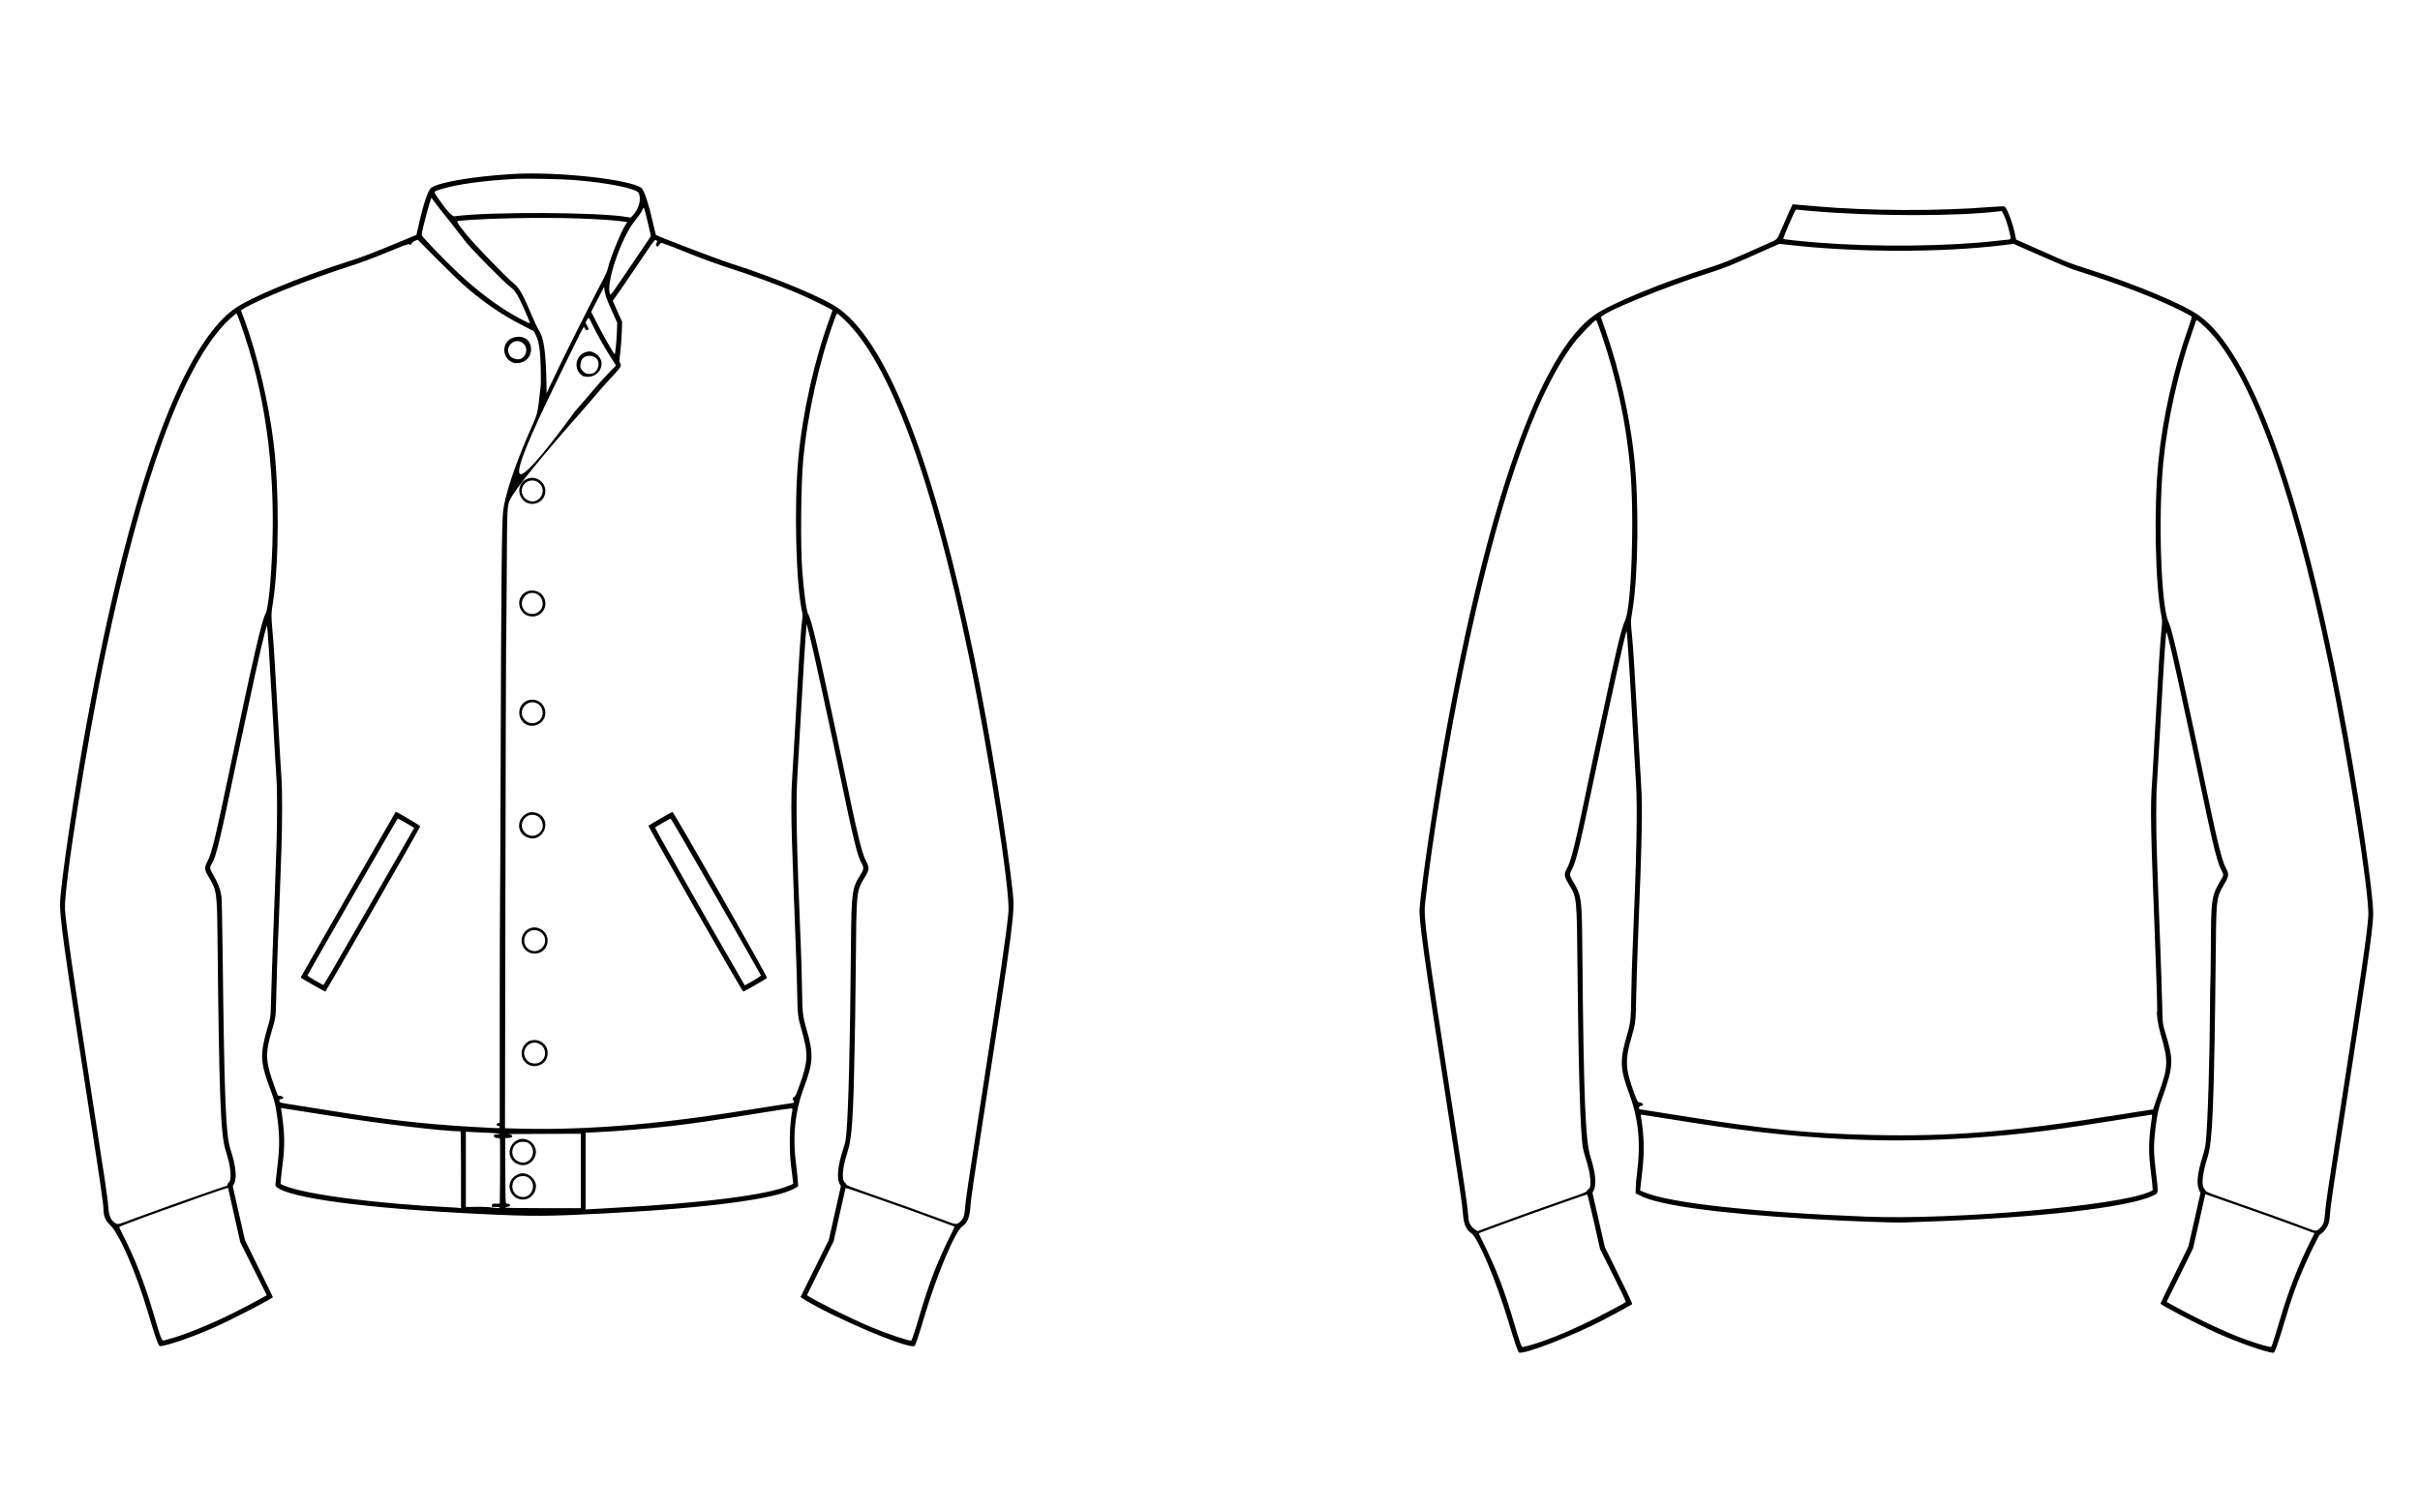 <?xml version="1.0" encoding="UTF-8" standalone="no"?>
<!-- Created with Inkscape (http://www.inkscape.org/) -->

<svg
   xmlns:dc="http://purl.org/dc/elements/1.1/"
   xmlns:cc="http://creativecommons.org/ns#"
   xmlns:rdf="http://www.w3.org/1999/02/22-rdf-syntax-ns#"
   xmlns:svg="http://www.w3.org/2000/svg"
   xmlns="http://www.w3.org/2000/svg"
   version="1.0"
   width="4000pt"
   height="2500pt"
   viewBox="0 0 4000 2500"
   id="svg3409">
  <defs
     id="defs3493" />
  <g
     transform="matrix(0.1,0,0,-0.1,0,2500)"
     id="g3413"
     style="fill:#000000;stroke:none">
    <path
       d="m 8475,22124 c -656,-40 -1206,-133 -1346,-227 -53,-35 -131,-267 -212,-631 l -34,-149 -434,-179 c -301,-124 -503,-200 -659,-249 -841,-266 -1684,-617 -1938,-809 -886,-669 -1731,-3057 -2422,-6847 -195,-1073 -421,-2590 -437,-2943 -10,-234 59,-735 476,-3420 185,-1188 241,-1576 241,-1657 0,-112 32,-187 115,-268 153,-148 427,-785 621,-1439 125,-424 172,-556 199,-556 104,0 556,156 912,316 295,132 953,473 953,494 0,4 -104,217 -231,475 l -230,467 -101,444 -100,444 23,48 c 49,98 26,302 -65,575 -74,225 -99,856 -126,3247 -6,476 -14,892 -20,924 -21,127 -57,221 -141,367 -57,98 -58,113 -13,182 62,94 138,409 364,1498 55,262 110,525 124,585 14,60 59,271 101,469 171,813 307,1395 318,1365 11,-31 38,-452 97,-1505 27,-495 54,-958 60,-1029 13,-164 13,-727 0,-1086 -5,-151 -17,-473 -25,-715 -8,-242 -22,-600 -30,-795 -12,-309 -19,-520 -39,-1195 -4,-135 -6,-147 -60,-334 -119,-411 -114,-548 39,-961 79,-213 91,-256 114,-405 54,-352 58,-543 18,-890 -42,-356 -40,-330 -21,-349 186,-187 1480,-360 3354,-451 909,-43 1093,-42 2105,10 1717,90 2841,242 3129,423 l 39,24 -7,97 c -3,53 -15,166 -26,251 -62,467 -22,878 125,1274 159,428 165,562 46,976 -65,223 -69,261 -75,695 -3,198 -12,522 -21,720 -69,1631 -83,2324 -56,2755 11,190 39,671 61,1070 38,687 72,1224 87,1383 l 7,72 28,-110 c 55,-218 139,-590 248,-1100 60,-286 124,-578 140,-650 16,-71 77,-359 135,-640 221,-1062 284,-1321 351,-1442 44,-80 44,-111 -5,-187 -152,-241 -157,-282 -166,-1206 -14,-1621 -40,-2677 -75,-3075 -13,-140 -14,-147 -60,-290 -83,-258 -102,-456 -53,-551 l 22,-40 -100,-445 -100,-444 -234,-473 -234,-472 37,-24 c 509,-319 1780,-855 1851,-781 16,17 69,178 173,525 198,663 495,1365 612,1447 87,61 122,145 135,320 12,156 57,464 245,1673 467,3009 492,3201 457,3520 -108,978 -383,2656 -632,3865 -665,3222 -1422,5186 -2230,5785 -241,179 -1023,507 -1809,759 -214,69 -1158,428 -1228,467 -2,1 -21,78 -42,171 -75,331 -149,560 -193,601 -153,143 -1395,281 -2132,236 z m 1005,-99 c 564,-44 1051,-142 1079,-218 43,-112 3,-252 -105,-374 -28,-31 -31,-32 -76,-23 -427,84 -2297,94 -2868,15 -37,-6 -149,121 -282,318 -63,93 -64,91 50,127 268,84 704,144 1257,174 150,8 760,-4 945,-19 z m -2304,-355 c 20,-30 92,-122 159,-205 67,-82 159,-199 205,-260 46,-60 120,-155 164,-210 98,-123 626,-658 717,-726 77,-58 109,-100 174,-229 49,-97 165,-366 165,-381 0,-10 -118,47 -255,124 -282,158 -621,413 -920,694 -240,224 -615,614 -615,638 0,67 150,628 164,614 2,-2 21,-29 42,-59 z m 3492,-187 c 13,-49 39,-155 57,-237 l 34,-149 -258,-381 c -413,-609 -404,-597 -415,-579 -85,152 180,938 409,1214 47,57 98,130 113,161 35,73 33,74 60,-29 z m -1133,-93 c 368,-12 667,-33 802,-56 l 31,-6 -28,-42 c -71,-105 -251,-546 -289,-708 -14,-58 -40,-120 -87,-208 -204,-382 -727,-1430 -875,-1753 l -54,-118 -2,128 c -10,557 -42,788 -129,919 -19,28 -72,141 -118,250 -136,326 -210,456 -292,518 -116,88 -683,676 -809,839 -157,204 -153,192 -68,200 445,40 1310,57 1918,37 z M 7625,20324 c 326,-292 645,-514 1002,-697 l 198,-102 32,-65 c 64,-130 83,-309 83,-806 -66.049,-593.083 -35.688,-431.108 -230,-889 -221,-521 -357,-939 -394,-1210 -22,-164 -33,-1277 -41,-4230 -3,-1089 -8,-2081 -10,-2205 -2,-124 -5,-1002 -5,-1952 l 0,-1727 -22,-3 c -35,-5 -38,-48 -4,-48 19,0 26,-5 26,-20 0,-19 -5,-20 -117,-14 -923,44 -1585,112 -2451,249 -191,31 -506,80 -701,111 -393,61 -367,55 -373,88 -4,22 -1,25 26,28 54,5 49,45 -7,53 l -45,7 -51,140 c -159,433 -163,553 -36,973 50,165 55,208 60,501 5,265 29,983 40,1179 3,55 12,296 20,535 8,239 20,568 26,730 15,416 16,1015 1,1195 -6,83 -30,479 -52,880 -50,910 -75,1318 -97,1555 -22,246 -22,267 10,470 101,661 104,1873 6,2655 -82,655 -270,1444 -483,2021 l -54,146 32,19 c 273,166 1062,483 1766,708 189,61 382,133 620,231 285,118 347,140 363,131 21,-14 35,-7 46,22 4,11 27,28 52,37 l 44,18 310,-313 c 171,-171 355,-352 410,-401 z m 3242,687 c -30,-57 -31,-62 -15,-78 17,-17 22,-13 62,42 14,19 25,16 418,-141 246,-99 508,-196 673,-249 452,-145 817,-279 1162,-425 194,-82 593,-276 593,-289 0,-4 -18,-56 -39,-113 -255,-687 -455,-1576 -525,-2328 -73,-785 -41,-2089 64,-2554 7,-31 7,-67 1,-109 -22,-140 -53,-609 -121,-1842 -22,-401 -45,-786 -50,-854 -13,-158 -13,-582 0,-961 27,-807 42,-1217 60,-1665 11,-269 23,-638 26,-820 6,-393 10,-432 74,-652 114,-398 109,-518 -42,-932 -51,-140 -65,-171 -82,-173 -25,-4 -35,-45 -13,-54 13,-5 13,-44 0,-44 -11,0 -482,-73 -833,-129 -1489,-238 -2694,-330 -3824,-293 l -109,3 7,3917 c 4,2154 9,3942 11,3972 2,30 6,534 10,1120 7,1297 6,1281 58,1385 85,173 481,662 1132,1400 121,138 264,302 317,366 53,64 159,182 235,263 148,158 160,179 134,222 -15,25 -15,37 1,173 10,80 21,228 25,329 l 6,183 -78,173 -77,174 39,53 c 42,57 236,341 496,726 154,228 158,232 183,221 13,-6 23,-14 21,-17 z m -842,-940 c 15,-41 61,-149 102,-240 l 75,-166 -5,-140 c -7,-175 -28,-386 -38,-379 -18,10 -191,314 -285,499 l -102,200 106,207 107,207 7,-57 c 3,-31 18,-90 33,-131 z m -6052,-412 c 401,-1122 573,-2316 529,-3676 -19,-572 -69,-1062 -116,-1135 -55,-86 -216,-785 -562,-2438 -261,-1248 -320,-1498 -390,-1637 -61,-120 -59,-145 22,-279 126,-212 131,-251 139,-999 27,-2612 51,-3254 135,-3512 90,-275 108,-498 44,-536 -8,-4 -14,-17 -14,-27 0,-11 -4,-20 -10,-20 -23,0 -1129,-391 -1532,-541 -255,-96 -268,-99 -295,-85 -87,45 -122,116 -133,274 -11,158 -41,356 -300,2027 -273,1757 -399,2634 -416,2890 -22,349 358,2758 672,4260 597,2848 1257,4666 1970,5422 57,60 183,173 194,173 3,0 31,-72 63,-161 z m 9987,54 c 744,-707 1438,-2587 2054,-5558 327,-1578 684,-3884 655,-4225 -27,-314 -146,-1131 -439,-3021 -235,-1513 -266,-1720 -280,-1895 -9,-113 -29,-165 -82,-209 -62,-52 -55,-53 -302,40 -256,96 -794,288 -1263,451 -224,78 -313,113 -313,124 0,8 -9,21 -19,27 -65,41 -49,245 39,518 71,219 94,556 115,1685 3,162 7,399 10,525 3,127 7,507 10,845 11,1270 8,1245 146,1474 82,137 83,162 20,281 -67,124 -151,479 -390,1640 -33,160 -71,340 -85,400 -14,61 -66,304 -116,540 -207,979 -311,1407 -360,1492 -31,53 -72,352 -100,728 -30,399 -22,1417 16,1819 69,755 269,1653 514,2316 15,41 30,83 34,93 8,26 29,12 136,-90 z m -4160,-95 c 81,-166 188,-355 297,-526 l 85,-133 -124,-127 c -68,-70 -180,-195 -249,-277 -69,-83 -203,-238 -298,-345 -1774.312,-2422.455 -564.638,-33.665 -21,1078 162,331 161,328 180,282 13,-31 25,-36 50,-20 13,8 11,17 -14,63 l -29,54 23,42 c 31,54 26,59 100,-91 z M 5445,6560 c 869,-138 1887,-260 2167,-260 4,0 8,-286 8,-635 l 0,-636 -32,5 c -18,3 -89,8 -158,11 -1206,58 -2410,216 -2735,360 l -58,25 7,88 c 4,48 16,155 27,237 38,294 35,507 -10,815 l -17,116 181,-28 c 99,-15 378,-59 620,-98 z m 7652,91 c -49,-241 -57,-649 -20,-936 12,-93 25,-195 28,-226 l 6,-56 -58,-25 c -355,-158 -1409,-292 -2913,-373 -157,-8 -324,-17 -372,-21 l -88,-6 0,635 0,634 148,7 c 343,15 916,63 1287,106 409,49 571,73 1620,240 373,59 369,59 362,21 z M 8133,6273 c 119,-6 181,-23 82,-23 -32,0 -47,-5 -51,-15 -10,-25 16,-45 56,-45 31,0 39,-4 44,-22 4,-18 2,-814 -3,-1028 l -1,-35 -63,0 c -60,0 -62,-1 -65,-27 l -3,-28 65,0 c 43,0 66,-4 66,-11 0,-9 -20,-10 -67,-6 -154.423,24.487 -307.493,20.845 -437,17 l -56,0 0,621 0,622 153,-7 c 83,-3 209,-9 280,-13 z m 1467,-628 0,-615 -625,0 c -383,0 -625,4 -625,9 0,6 17,11 38,13 30,2 38,7 40,26 3,22 1,23 -53,26 -20,1 -20,9 -23,544 l -2,542 49,0 c 94,0 92,56 -2,63 -29,2 230,4 576,5 l 627,2 z M 3770,5365 c 0,-3 46,-206 101,-452 l 101,-448 219,-437 219,-437 -138,-76 c -555,-307 -1150,-565 -1521,-660 -85,-22 -66,-62 -216,440 -155,519 -289,863 -489,1264 -42,83 -76,155 -76,159 0,5 82,39 183,76 100,37 209,78 242,91 33,13 177,64 320,115 143,50 289,102 325,115 343,126 730,258 730,250 z m 10780,-195 c 215,-74 682,-241 820,-293 36,-14 142,-53 235,-87 94,-35 171,-64 173,-65 2,-2 -31,-71 -73,-155 -202,-404 -348,-780 -490,-1260 -82,-282 -144,-470 -154,-470 -57,0 -418,122 -662,224 -330,137 -1059,503 -1059,531 0,3 99,204 220,447 l 220,443 95,430 c 53,237 98,436 100,442 3,9 55,-5 177,-48 95,-33 274,-96 398,-139 z"
       id="path3449" />
    <path
       d="m 8486,19420 c -209,-67 -198,-363 17,-421 383.142,-30.299 357.447,526.081 -17,421 z m 145,-83 c 143,-95 39,-325 -121,-268 -64,23 -74,31 -97,81 -62,135 95,270 218,187 z"
       id="path3451" />
    <path
       d="M 6533,11568 C 6521,11553 5011,8922 4986,8873 l -16,-33 37,-23 c 81,-50 361,-207 370,-207 11,0 1565,2705 1567,2728 1,10 -65,54 -194,128 -212,124 -203,119 -217,102 z m 182,-174 132,-77 -219,-381 c -120,-209 -456,-794 -745,-1298 -290,-505 -531,-918 -536,-918 -20,0 -267,146 -264,156 5,24 1482,2593 1491,2594 5,0 69,-34 141,-76 z"
       id="path3453" />
    <path
       d="m 8704,17082 c -110,-52 -153,-182 -96,-293 101,-201 406,-129 406,96 0,157 -167,263 -310,197 z m 190,-53 c 94,-64 103,-192 19,-271 -154,-146 -385,77 -248,240 56,66 157,80 229,31 z"
       id="path3455" />
    <path
       d="m 8704,15221 c -207,-94 -135,-410 94,-411 180,-1 280,200 172,348 -54,75 -176,104 -266,63 z m 153,-32 c 66,-25 113,-93 113,-164 0,-172 -222,-238 -316,-95 -91,137 51,317 203,259 z"
       id="path3457" />
    <path
       d="m 8729,13425 c -130,-42 -186,-197 -115,-319 109,-186 401,-103 400,114 -2,149 -143,250 -285,205 z m 148,-51 c 105,-50 126,-206 38,-283 -74,-64 -172,-61 -240,9 -135,138 26,357 202,274 z"
       id="path3459" />
    <path
       d="m 8750,11571 c -204,-65 -232,-320 -45,-407 255,-120 442,262 190,389 -38,19 -112,28 -145,18 z m 127,-57 c 85,-41 122,-169 71,-244 -68,-100 -190,-115 -271,-33 -138,138 22,361 200,277 z"
       id="path3461" />
    <path
       d="m 10916,11470 c -103,-60 -193,-113 -198,-118 -11,-11 1550,-2742 1567,-2742 13,0 375,207 393,225 15,14 -1541,2745 -1563,2744 -5,0 -95,-49 -199,-109 z m 919,-1290 c 407,-710 741,-1296 743,-1303 1,-6 -58,-46 -132,-89 l -135,-76 -59,101 c -550,948 -1432,2501 -1424,2509 14,14 245,147 257,147 6,1 343,-580 750,-1289 z"
       id="path3463" />
    <path
       d="m 8745,9650 c -207,-101 -138,-411 91,-411 127,0 215,89 215,217 0,155 -168,261 -306,194 z m 160,-39 c 118,-54 142,-196 49,-283 -151,-141 -372,49 -259,223 45,70 134,95 210,60 z"
       id="path3465" />
    <path
       d="m 8760,7797 c -105,-34 -169,-179 -124,-285 91,-219 418,-154 416,83 -1,150 -144,249 -292,202 z m 145,-46 c 179,-82 114,-345 -81,-329 -61,5 -96,26 -131,78 -96,140 58,322 212,251 z"
       id="path3467" />
    <path
       d="m 9672,19177 c -176,-64 -194,-311 -28,-396 145.845,-40.204 307.283,51.712 298.405,229.04 -6.505,64.013 -52.007,103.919 -65.424,120.774 C 9799.616,19190.219 9752,19206 9672,19177 z m 166,-85 c 97,-62 58,-243 -58,-269 -29,-7 -91,-2 -100,7 -3,3 -14,10 -25,16 -83.817,74.156 -65.173,106.716 -51,176 16,90 144,128 234,70 z"
       id="path3469" />
    <path
       d="m 8578,6166 c -190,-70 -210,-313 -35,-401 208,-104 413,150 265,329 -56,68 -157,100 -230,72 z m 160,-63 c 152,-112 43,-362 -138,-313 -205,55 -160,351 53,337 37,-2 67,-10 85,-24 z"
       id="path3471" />
    <path
       d="m 8578,5596 c -115,-42 -177,-148 -150,-253 64,-239 389,-223 429,21 23,144 -144,283 -279,232 z m 153,-59 c 161,-108 54,-367 -131,-317 -197,53 -164,340 40,340 43,0 65,-6 91,-23 z"
       id="path3473" />
    <path
       d="m 29590,21538 c -21,-46 -78,-174 -125,-284 -102,-236 -74,-203 -237,-276 -618,-277 -738,-326 -978,-402 -791,-251 -1615,-590 -1889,-779 -906,-624 -1790,-3131 -2490,-7062 -173,-971 -373,-2322 -406,-2745 -15,-189 59,-721 484,-3465 192,-1238 220,-1433 231,-1581 13,-179 51,-267 141,-330 111,-77 411,-790 608,-1446 125,-415 162,-522 184,-526 111,-22 893,283 1397,545 170,89 450,242 467,255 8,6 -54,142 -220,476 l -230,467 -103,450 -102,449 21,41 c 49,94 29,295 -53,550 -85,261 -114,980 -135,3350 -8,950 -11,967 -163,1220 -51,84 -52,109 -8,188 64,114 130,386 355,1462 288,1371 534,2486 547,2472 9,-9 54,-708 104,-1627 17,-305 40,-701 51,-880 27,-416 10,-1223 -56,-2765 -9,-192 -18,-512 -21,-710 -6,-437 -12,-489 -69,-686 -126,-427 -121,-561 41,-997 146,-396 186,-806 124,-1277 -12,-88 -22,-203 -23,-255 l -2,-95 84,-42 c 316,-157 1262,-287 2751,-378 631,-38 1438,-69 1610,-61 63,3 194,8 290,11 1870,60 3411,235 3817,432 96,47 92,13 43,433 -29,253 -32,333 -21,490 20,262 57,482 102,610 222,628 225,674 74,1180 -34,113 -38,139 -41,265 -18,620 -27,887 -39,1195 -8,195 -22,553 -30,795 -8,242 -20,564 -25,715 -13,358 -13,921 0,1086 5,71 30,498 55,949 62,1126 93,1595 105,1595 13,0 125,-485 305,-1325 63,-291 127,-593 144,-670 17,-77 73,-345 125,-595 188,-905 262,-1205 326,-1328 49,-93 49,-92 -1,-177 -161,-274 -163,-293 -167,-1239 -2,-247 -4,-452 -7,-456 -2,-4 -5,-173 -6,-376 -5,-912 -37,-1960 -70,-2268 -7,-65 -25,-146 -54,-237 -84,-268 -103,-444 -57,-546 l 24,-52 -100,-443 -101,-443 -230,-467 c -127,-257 -231,-471 -231,-475 0,-20 565,-317 867,-457 374,-173 890,-356 1002,-356 22,0 75,154 207,595 91,309 160,501 281,788 91,215 268,577 283,577 25,0 99,84 125,142 22,50 29,84 36,177 10,139 50,420 204,1411 410,2648 499,3261 511,3530 15,317 -249,2101 -522,3525 -681,3557 -1506,5796 -2360,6403 -261,186 -1047,514 -1839,767 -322,103 -286,88 -760,299 l -420,186 -18,84 c -37,182 -129,429 -171,461 -10,8 -79,5 -227,-6 -878,-71 -2018,-66 -2909,12 -124,11 -258,22 -297,26 l -73,6 -40,-85 z m 365,-27 c 1020,-87 2361,-89 3082,-5 l 52,6 21,-43 c 37,-71 70,-167 101,-293 31,-123 30,-135 -11,-136 -8,0 -93,-9 -188,-20 -825,-94 -2011,-106 -2962,-30 -267,21 -565,53 -573,60 -5,4 25,86 66,181 131,301 136,311 155,305 9,-3 125,-14 257,-25 z m -415,-556 c 1131,-131 2556,-133 3589,-5 l 154,19 441,-195 c 242,-107 483,-208 535,-225 622,-197 1106,-375 1511,-554 214,-94 450,-214 457,-231 3,-7 -22,-88 -55,-181 -244,-684 -427,-1498 -496,-2208 -78,-789 -53,-2037 50,-2559 14,-71 14,-93 0,-235 -23,-227 -50,-650 -101,-1576 -25,-451 -49,-881 -55,-955 -29,-407 -22,-753 50,-2595 28,-708 41,-1165 34,-1176 -13,-22 18,-235 53,-352 136,-464 134,-557 -24,-992 -36,-99 -72,-201 -79,-226 l -14,-46 -112,-17 c -62,-10 -311,-49 -553,-87 -1697,-269 -2685,-348 -3982,-319 -1036,24 -1769,96 -3018,295 -220,35 -494,78 -610,96 -115,17 -211,32 -212,33 -22,15 -11,56 15,56 62,0 48,49 -17,59 -34,6 -34,6 -93,163 -145,393 -151,540 -37,926 62,211 67,254 73,647 3,182 17,611 30,955 67,1662 77,2185 52,2555 -9,132 -34,569 -56,970 -50,905 -76,1312 -97,1525 -21,215 -21,209 10,395 97,592 110,1793 26,2550 -74,668 -242,1413 -464,2050 -42,121 -79,227 -82,236 -21,67 1059,511 1836,754 212,67 327,114 861,354 135,60 247,110 250,110 3,1 61,-6 130,-14 z m -3055,-1521 c 242,-719 392,-1426 459,-2154 74,-800 24,-2326 -84,-2540 -57,-113 -153,-513 -371,-1545 -39,-181 -88,-409 -109,-505 -22,-96 -71,-328 -109,-515 -216,-1053 -298,-1393 -365,-1518 -60,-110 -57,-135 26,-275 134,-223 131,-196 143,-1477 15,-1575 46,-2601 86,-2865 5,-36 28,-121 50,-190 84,-259 103,-484 43,-507 -9,-3 -19,-16 -24,-28 -7,-18 -56,-38 -277,-114 -414,-144 -1002,-354 -1277,-457 l -250,-93 -40,22 c -52,28 -103,104 -110,160 -2,23 -9,94 -16,157 -13,142 -70,523 -244,1645 -439,2831 -487,3185 -461,3428 99,943 387,2706 640,3930 553,2671 1152,4435 1807,5320 95,129 359,402 381,395 6,-3 53,-126 102,-274 z m 9916,203 c 746,-655 1471,-2599 2093,-5617 308,-1492 672,-3817 652,-4155 -18,-288 -121,-998 -530,-3635 -140,-901 -176,-1153 -186,-1291 -9,-128 -25,-177 -73,-227 -66,-69 -70,-70 -230,-8 -255,98 -802,294 -1460,523 -144,50 -201,75 -210,90 -7,11 -20,32 -30,46 -42,60 -18,261 61,507 86,266 110,891 138,3545 7,725 12,755 135,965 83,140 86,167 29,275 -66,125 -145,450 -340,1390 -44,215 -94,453 -111,530 -17,77 -81,379 -144,670 -209,978 -304,1377 -351,1473 -124,255 -174,1726 -88,2627 64,681 250,1523 475,2157 28,79 55,158 60,176 13,43 14,43 110,-41 z M 27360,6540 c 113,-17 385,-60 605,-95 2063,-329 3688,-379 5565,-169 331,37 678,86 1200,169 256,41 542,86 635,100 94,13 179,27 190,30 21,4 21,4 4,-113 -46,-314 -48,-523 -10,-817 11,-82 23,-189 27,-236 l 6,-85 -58,-26 c -512,-229 -3229,-465 -4679,-408 -1870,74 -3235,224 -3660,401 l -76,31 6,52 c 3,28 17,152 31,276 36,311 30,573 -22,887 -6,37 -4,41 12,38 11,-3 111,-18 224,-35 z m -1014,-1736 101,-449 217,-434 c 120,-238 214,-437 209,-442 -16,-15 -309,-172 -514,-275 -475,-237 -886,-400 -1181,-468 -31,-7 -38,12 -183,499 -138,462 -276,816 -471,1209 -47,93 -83,170 -82,172 6,5 595,223 798,294 113,40 234,83 270,96 341,122 717,252 725,250 5,-1 55,-205 111,-452 z m 10371,365 c 315,-111 412,-145 483,-169 94,-31 503,-178 630,-226 19,-7 71,-26 115,-42 44,-17 132,-49 196,-73 l 115,-43 -66,-131 c -197,-389 -372,-839 -510,-1315 -58,-201 -129,-421 -139,-433 -10,-11 -234,53 -407,116 -344,125 -749,314 -1191,556 l -131,72 219,442 218,442 101,444 c 55,244 100,445 100,447 0,7 4,6 267,-87 z"
       id="path3475" />
  </g>
</svg>
